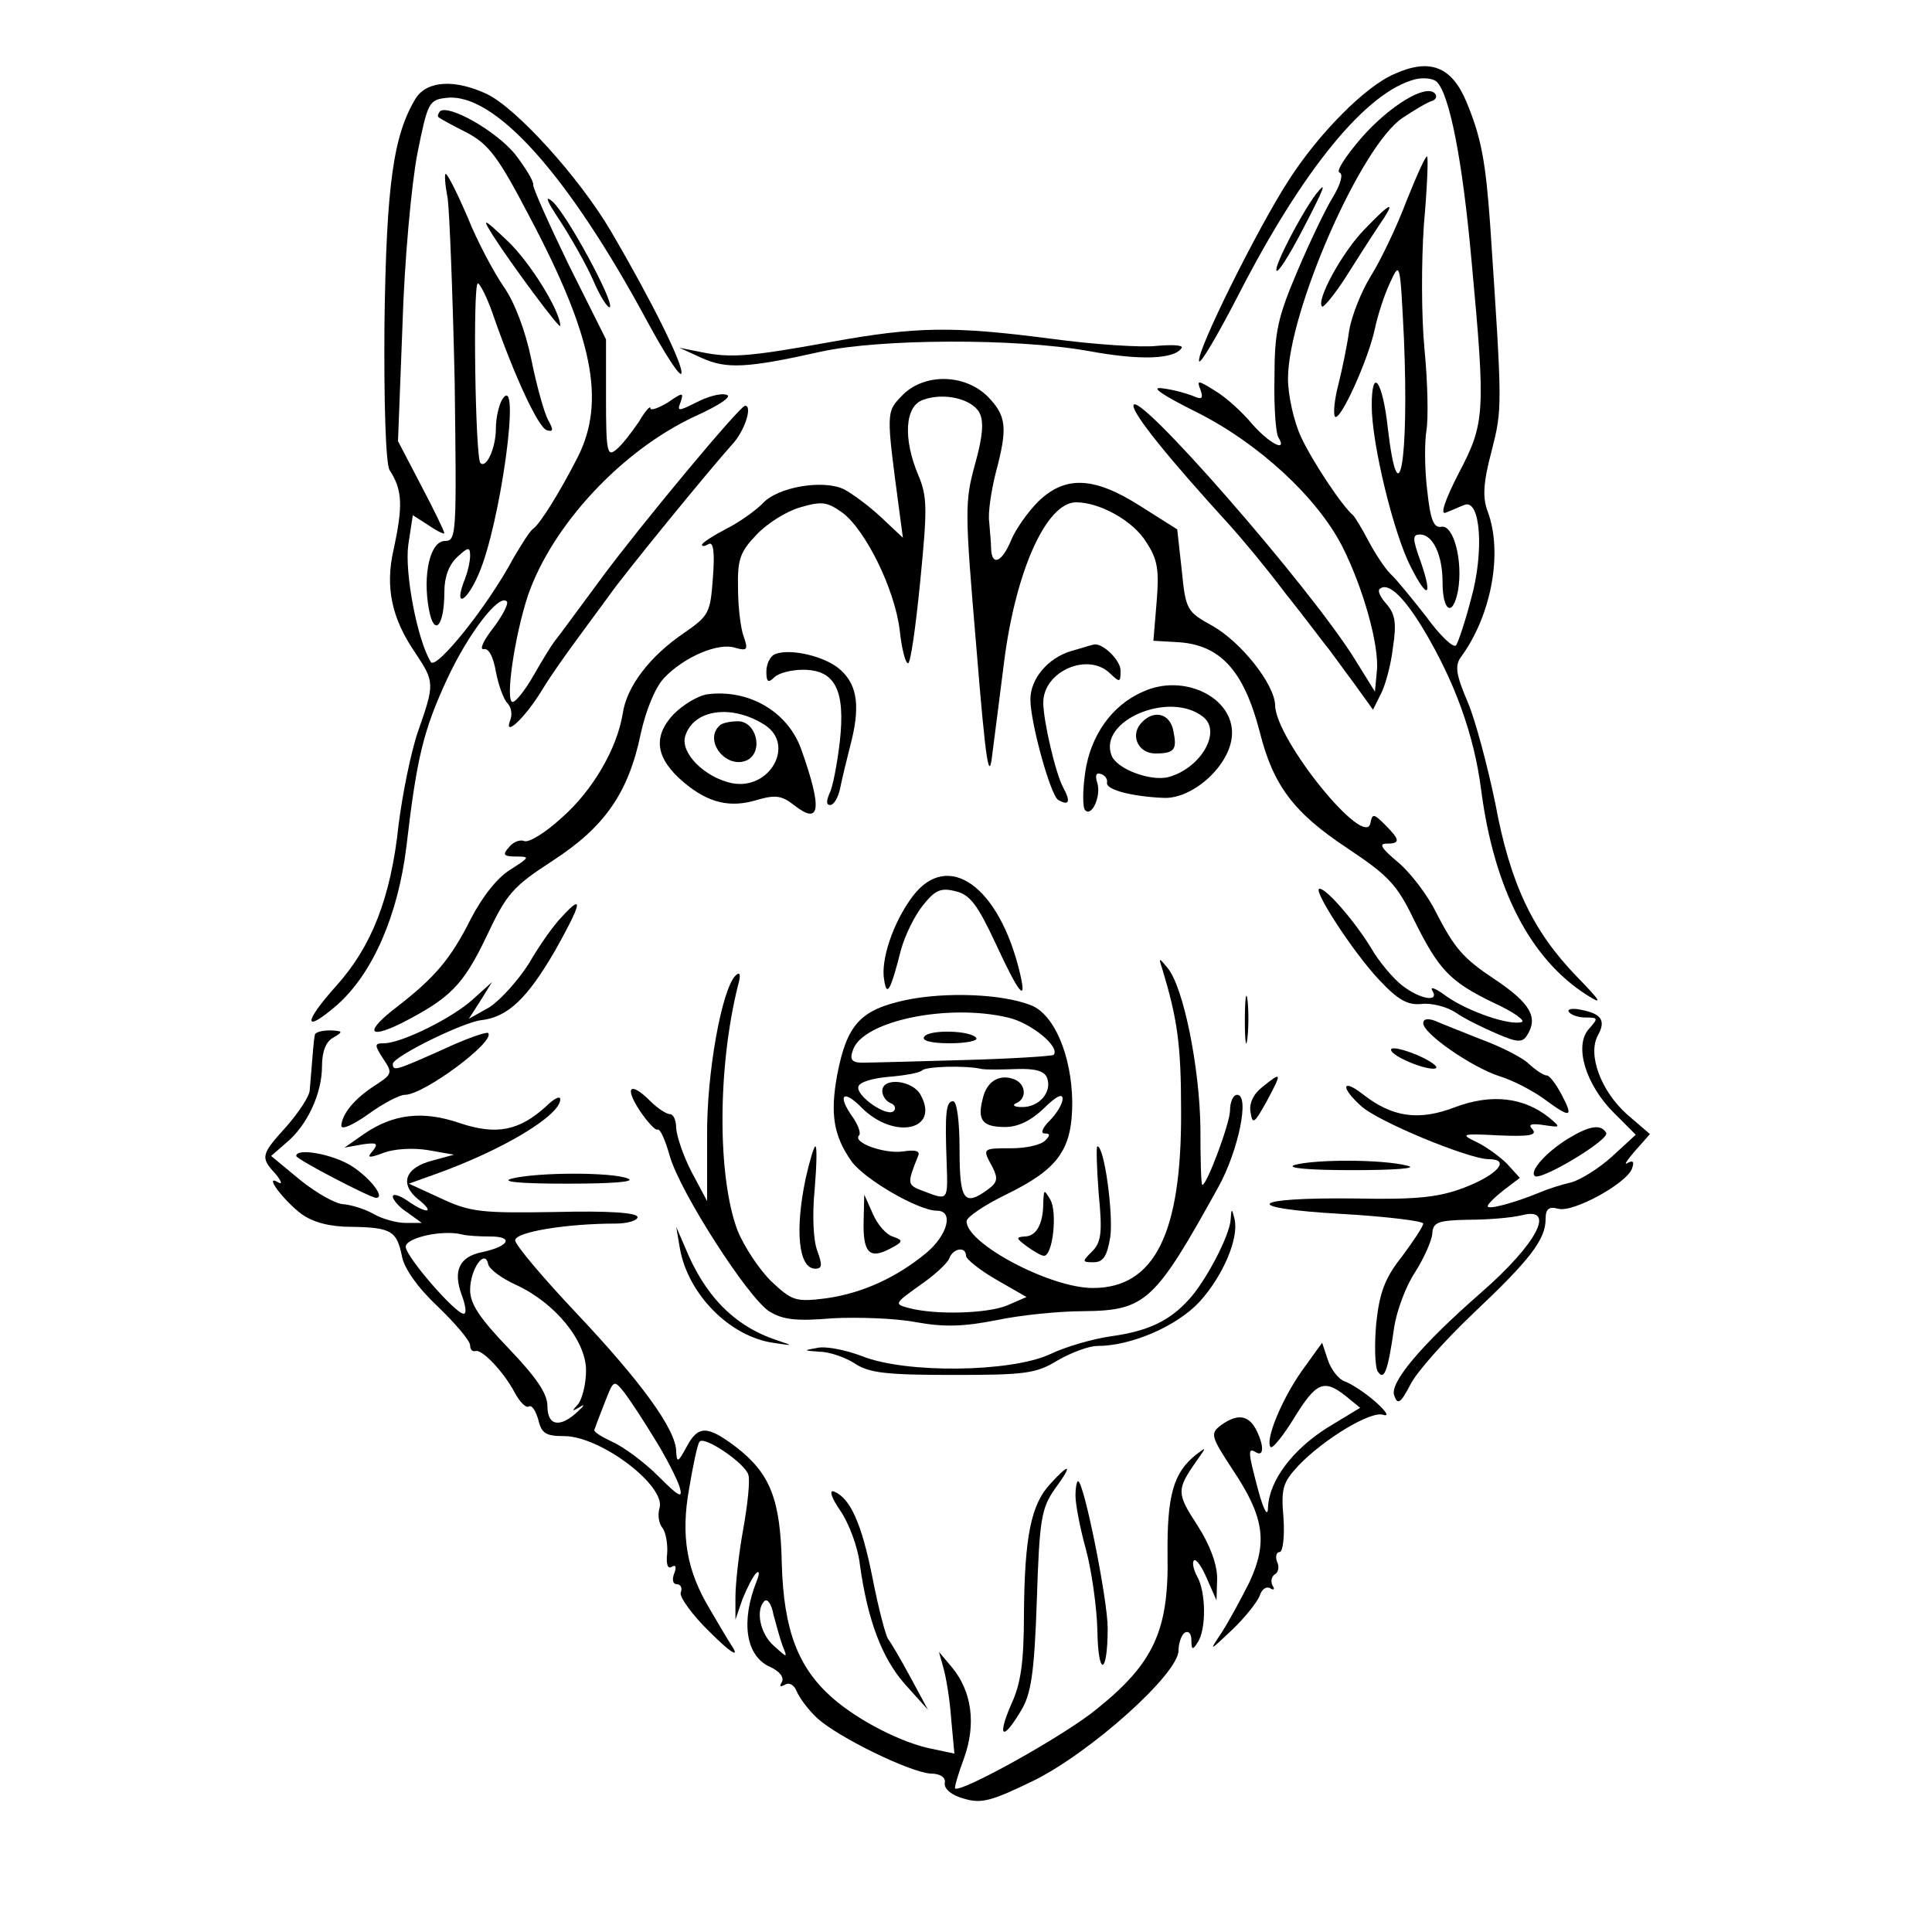 <?xml version="1.0" standalone="no"?>
<!DOCTYPE svg PUBLIC "-//W3C//DTD SVG 20010904//EN"
 "http://www.w3.org/TR/2001/REC-SVG-20010904/DTD/svg10.dtd">
<svg version="1.0" xmlns="http://www.w3.org/2000/svg"
 width="300pt" height="300pt" viewBox="0 0 300 300"
 preserveAspectRatio="xMidYMid meet">
<g transform="translate(0,300) scale(0.1,-0.1)"
fill="#000000" stroke="none">
<path d="M2165 2885 c-45 -19 -118 -93 -164 -165 -48 -74 -144 -267 -139 -281
2 -5 29 41 61 103 100 195 199 316 275 335 13 3 28 1 33 -4 20 -20 40 -122 54
-278 22 -237 21 -252 -20 -330 -22 -43 -29 -65 -20 -61 8 3 21 9 29 12 25 10
31 -73 10 -147 -9 -35 -20 -67 -23 -71 -4 -5 -25 15 -46 44 -22 28 -47 59 -56
67 -9 9 -24 32 -34 51 -10 19 -21 37 -24 40 -17 14 -64 85 -81 122 -11 24 -20
64 -20 90 0 103 113 362 178 405 18 12 38 24 45 26 7 2 9 8 5 12 -14 15 -70
-19 -114 -69 -24 -28 -40 -52 -34 -54 6 -2 2 -17 -9 -36 -11 -17 -36 -69 -56
-116 -31 -73 -36 -95 -36 -166 -1 -45 2 -87 6 -93 15 -25 -15 -9 -41 21 -15
18 -40 41 -57 51 -27 17 -29 17 -23 2 5 -14 2 -16 -11 -10 -10 4 -31 10 -48
12 -20 3 -1 -10 53 -37 96 -48 187 -132 226 -208 33 -65 58 -155 54 -194 l-3
-32 -31 50 c-70 113 -343 425 -344 394 0 -14 55 -82 149 -185 20 -22 59 -69
86 -105 28 -35 55 -71 62 -80 7 -8 26 -35 44 -59 l31 -43 12 24 c7 13 16 46
19 73 6 38 3 52 -10 67 -9 10 -14 20 -11 23 12 12 36 -9 67 -60 50 -83 80
-166 91 -252 20 -153 76 -262 164 -318 25 -16 23 -11 -15 28 -69 71 -104 145
-127 269 -12 58 -31 130 -43 158 -18 42 -20 56 -11 69 48 65 66 163 42 227 -8
21 -7 44 6 93 17 67 17 66 -2 351 -7 99 -14 137 -37 192 -23 55 -57 68 -112
43z"/>
<path d="M646 2848 c-35 -57 -46 -133 -49 -350 -1 -125 2 -219 8 -228 20 -31
21 -55 6 -124 -13 -58 -3 -106 34 -160 30 -45 30 -48 4 -122 -11 -32 -24 -97
-30 -144 -12 -114 -42 -190 -97 -251 -52 -58 -51 -75 2 -29 55 49 94 139 107
245 16 137 26 180 63 260 33 71 81 134 93 121 3 -3 -6 -21 -21 -41 -15 -19
-22 -34 -15 -33 8 2 15 -12 19 -35 4 -21 12 -43 18 -49 6 -6 8 -18 4 -27 -10
-27 24 5 50 48 12 20 36 54 53 77 16 22 39 53 50 68 22 32 156 196 192 236 19
20 32 60 20 60 -8 0 -161 -184 -221 -265 -37 -50 -70 -95 -75 -101 -4 -5 -19
-29 -32 -52 -13 -23 -28 -42 -33 -42 -12 0 3 103 24 166 38 109 145 224 258
277 40 18 60 32 50 34 -9 3 -30 -3 -47 -12 -28 -14 -30 -14 -24 1 5 15 3 15
-20 -1 -15 -9 -27 -13 -27 -9 0 5 -8 -4 -18 -21 -11 -16 -26 -36 -35 -43 -14
-12 -16 -4 -16 79 l0 92 -58 116 c-31 64 -56 120 -55 124 1 5 -11 25 -27 46
-29 37 -105 80 -118 68 -3 -4 -4 -8 -2 -9 2 -2 22 -13 44 -24 34 -18 49 -38
97 -130 99 -187 119 -287 75 -374 -27 -53 -58 -103 -69 -111 -5 -3 -18 -24
-31 -46 -40 -75 -120 -174 -128 -161 -21 34 -41 139 -35 182 l7 46 25 -16 c13
-9 24 -14 24 -12 0 3 -16 36 -36 74 l-36 69 7 181 c3 100 14 218 23 265 16 80
18 84 45 87 74 9 188 -117 312 -347 27 -50 51 -87 53 -81 4 12 -46 113 -110
222 -49 83 -146 190 -192 212 -49 23 -92 21 -110 -6z"/>
<path d="M2184 2688 c-15 -40 -40 -92 -55 -116 -15 -24 -30 -62 -34 -85 -3
-23 -11 -61 -17 -85 -6 -23 -8 -45 -5 -49 8 -8 52 89 62 137 4 19 14 51 23 70
16 35 16 35 22 -85 8 -190 -8 -284 -25 -140 -8 74 -25 97 -25 35 0 -59 34
-199 61 -251 26 -51 34 -46 15 9 -13 36 -13 42 -1 42 20 0 35 -32 35 -74 0
-46 16 -55 24 -13 8 46 -7 103 -26 99 -12 -2 -17 11 -22 58 -4 33 -4 74 -1 92
3 18 2 74 -3 125 -5 52 -5 136 -1 194 5 56 7 104 5 106 -2 2 -16 -29 -32 -69z"/>
<path d="M695 2693 c3 -21 8 -149 11 -285 3 -237 3 -248 -15 -248 -23 0 -35
-52 -25 -106 8 -44 24 -27 24 27 0 23 7 42 20 54 17 16 20 16 20 2 0 -9 -4
-27 -10 -41 -15 -41 5 -30 23 12 34 77 67 318 37 272 -5 -8 -10 -28 -10 -45 0
-31 -15 -63 -24 -54 -8 8 -12 279 -4 279 3 0 14 -21 23 -47 34 -98 71 -177 84
-181 10 -3 11 0 2 16 -6 11 -18 54 -26 94 -9 44 -26 89 -43 113 -15 22 -41 70
-56 108 -16 37 -31 67 -34 67 -2 0 -1 -17 3 -37z"/>
<path d="M2043 2698 c-23 -31 -64 -110 -61 -118 2 -5 19 22 39 60 36 69 41 82
22 58z"/>
<path d="M869 2658 c17 -26 41 -68 52 -93 11 -26 23 -44 26 -42 7 8 -66 143
-89 164 -13 11 -9 1 11 -29z"/>
<path d="M2118 2643 c-34 -35 -75 -110 -65 -119 2 -2 18 17 35 43 17 27 40 63
52 81 29 42 22 41 -22 -5z"/>
<path d="M765 2635 c28 -44 105 -148 105 -141 0 23 -47 99 -82 132 -38 36 -40
36 -23 9z"/>
<path d="M1290 2469 c-127 -23 -155 -25 -200 -16 l-35 7 35 -16 c38 -17 69
-16 185 10 91 20 303 21 415 1 81 -15 134 -13 145 5 2 4 -14 5 -38 3 -23 -3
-98 2 -165 11 -153 20 -209 19 -342 -5z"/>
<path d="M1400 2385 c-24 -25 -24 -25 -4 -175 l6 -45 -33 31 c-19 18 -45 37
-58 44 -32 16 -104 4 -127 -22 -11 -11 -36 -29 -56 -39 -21 -11 -38 -22 -38
-25 0 -3 5 -2 10 1 8 5 10 -13 7 -52 -4 -55 -6 -59 -45 -86 -53 -36 -89 -83
-95 -125 -9 -55 -47 -120 -95 -162 -25 -23 -51 -39 -58 -36 -7 3 -18 -2 -24
-10 -10 -11 -8 -14 11 -14 22 0 22 -1 -8 -20 -20 -12 -44 -42 -62 -77 -31 -62
-56 -91 -114 -136 -50 -38 -47 -52 6 -26 76 39 96 59 132 134 32 68 41 78 104
119 80 52 117 105 136 197 8 36 22 71 36 86 31 33 85 56 111 47 18 -5 20 -3
13 17 -5 13 -9 47 -9 76 -1 44 3 56 29 83 16 17 46 36 67 42 34 10 42 9 66 -8
36 -27 81 -118 89 -182 3 -29 9 -52 13 -52 4 0 12 57 19 128 11 112 11 131 -3
164 -24 57 -21 107 7 117 32 12 76 2 88 -20 7 -14 5 -37 -7 -80 -16 -58 -16
-72 2 -283 15 -185 20 -212 25 -166 4 30 12 94 18 141 18 143 66 249 112 249
37 0 89 -29 109 -62 18 -27 20 -44 16 -93 l-5 -60 35 -2 c68 -3 105 -43 130
-139 21 -84 53 -126 136 -181 63 -42 77 -56 103 -110 39 -79 56 -97 124 -130
31 -14 50 -28 44 -30 -18 -6 -83 16 -117 40 -16 12 -26 16 -22 9 12 -19 -19
-14 -47 8 -14 11 -36 37 -48 58 -25 41 -69 92 -80 92 -12 0 53 -100 93 -142
29 -31 44 -39 65 -37 15 2 39 -4 53 -13 14 -10 43 -24 64 -33 32 -14 40 -14
47 -3 18 28 6 50 -51 88 -48 32 -61 47 -90 103 -13 27 -40 62 -59 78 -25 21
-31 29 -18 29 22 0 21 6 -2 29 -18 18 -20 18 -23 3 -8 -42 -147 129 -148 183
-1 33 -53 98 -97 123 -40 22 -42 25 -48 87 l-7 63 -57 36 c-72 46 -117 48
-159 7 -16 -16 -35 -43 -42 -60 -14 -34 -30 -41 -31 -13 0 9 -2 28 -3 42 -2
13 3 47 10 75 19 71 17 89 -12 119 -36 36 -100 37 -134 1z"/>
<path d="M1663 1989 c-36 -11 -63 -43 -63 -75 0 -36 31 -148 43 -156 17 -10
20 -3 8 19 -12 22 -31 104 -31 132 0 49 70 79 104 45 15 -14 16 -14 16 5 0 16
-29 44 -42 40 -2 0 -17 -5 -35 -10z"/>
<path d="M1203 1984 c-7 -3 -13 -15 -13 -27 0 -16 3 -18 12 -9 7 7 27 12 45
12 50 0 66 -32 57 -112 -4 -34 -11 -71 -16 -80 -5 -12 -5 -18 1 -18 6 0 13 12
16 28 3 15 10 43 15 63 16 60 12 94 -14 118 -23 22 -80 35 -103 25z"/>
<path d="M1775 1926 c-49 -21 -82 -69 -90 -126 -4 -28 -4 -54 0 -58 10 -11 25
21 19 42 -4 12 -2 17 6 14 6 -2 10 -8 9 -13 -3 -11 38 -22 89 -24 46 -1 103
52 105 98 3 58 -75 96 -138 67z m93 -39 c30 -23 -4 -81 -55 -94 -28 -6 -79 13
-87 34 -21 54 90 101 142 60z"/>
<path d="M1771 1876 c-16 -19 -3 -46 23 -46 30 0 34 6 28 35 -5 28 -32 34 -51
11z"/>
<path d="M1099 1922 c-15 -2 -38 -16 -53 -31 -33 -35 -28 -69 16 -106 38 -32
72 -40 114 -27 28 8 38 7 58 -9 40 -31 43 -5 10 88 -21 58 -81 93 -145 85z
m89 -48 c47 -31 7 -102 -52 -90 -42 9 -80 47 -72 73 13 42 73 50 124 17z"/>
<path d="M1117 1873 c-25 -24 12 -69 44 -53 25 14 13 60 -15 60 -13 0 -26 -3
-29 -7z"/>
<path d="M1417 1608 c-30 -40 -50 -99 -44 -130 4 -27 10 -16 26 47 6 22 21 53
34 69 19 24 28 28 51 22 22 -5 34 -21 62 -81 36 -78 49 -94 38 -47 -32 136
-112 193 -167 120z"/>
<path d="M873 1577 c-12 -12 -35 -44 -51 -72 -17 -27 -45 -58 -62 -69 l-32
-18 18 28 18 29 -30 -27 c-32 -29 -109 -67 -137 -68 -16 0 -16 -2 -2 -24 15
-22 14 -24 -12 -41 -33 -21 -52 -45 -53 -63 0 -7 18 1 42 18 22 16 48 30 57
30 29 0 141 83 129 96 -3 2 -35 -9 -71 -26 -72 -32 -77 -34 -77 -22 0 11 109
65 138 68 41 5 71 34 114 108 41 73 45 90 11 53z"/>
<path d="M1804 1498 c24 -79 30 -118 30 -223 1 -190 -41 -275 -137 -275 -67 0
-198 70 -196 104 0 6 28 25 61 41 82 40 103 70 103 144 -1 72 -28 136 -64 150
-45 18 -134 21 -195 8 -70 -15 -91 -38 -106 -116 -11 -60 -6 -94 22 -134 20
-28 104 -77 133 -77 26 0 17 -37 -16 -65 -47 -39 -100 -63 -156 -71 -48 -6
-53 -4 -86 27 -19 19 -42 54 -52 79 -31 83 -31 252 1 380 5 17 3 22 -4 15 -21
-21 -45 -151 -44 -250 l0 -100 -24 45 c-13 25 -23 55 -24 68 0 12 -4 22 -10
22 -5 0 -19 9 -30 20 -31 31 -41 23 -17 -14 12 -18 25 -32 28 -30 4 2 12 -16
19 -41 16 -56 120 -218 154 -241 21 -13 41 -16 99 -11 39 2 98 0 129 -6 44 -8
74 -7 125 3 38 8 98 14 135 14 97 1 111 14 210 193 31 56 49 143 29 143 -6 0
-11 -11 -11 -24 0 -20 -36 -116 -43 -116 -2 0 -3 39 -3 88 -1 93 -26 219 -51
249 -13 16 -14 16 -9 1z m-239 -78 c36 -8 82 -46 71 -58 -3 -2 -65 -6 -138 -8
-73 -2 -141 -4 -152 -4 -23 -1 -28 3 -21 21 17 44 147 71 240 49z m-40 -80 c6
-1 29 -1 53 0 30 1 44 -3 48 -14 8 -22 -13 -46 -40 -45 -11 0 -15 3 -8 6 17 7
15 30 -3 37 -23 9 -43 -3 -49 -30 -9 -34 0 -44 35 -44 20 0 40 10 60 29 18 18
29 24 29 15 0 -8 -9 -23 -20 -34 -11 -11 -15 -20 -8 -20 9 0 9 -3 1 -11 -7 -7
-30 -12 -52 -12 -46 0 -46 0 -30 -29 9 -18 8 -24 -7 -35 -37 -27 -44 -17 -44
62 0 43 -4 75 -10 75 -11 0 -13 -17 -10 -97 2 -58 2 -57 -35 -43 -27 10 -27
11 -9 56 3 7 -6 9 -24 6 -29 -4 -79 14 -68 25 3 3 -1 15 -9 27 -26 36 -16 46
14 15 50 -49 120 -34 91 20 -12 24 -60 29 -60 7 0 -8 6 -16 13 -19 6 -2 9 -8
5 -12 -10 -11 -60 24 -55 38 2 7 23 13 48 15 24 2 47 6 51 10 6 6 67 8 93 2z
m-25 -290 c0 -5 21 -22 47 -37 l47 -27 -30 -13 c-31 -13 -113 -15 -153 -4 -23
6 -22 7 17 35 22 15 43 34 46 42 6 16 26 19 26 4z"/>
<path d="M1435 1390 c-4 -6 11 -10 40 -10 25 0 44 4 41 8 -7 12 -74 14 -81 2z"/>
<path d="M1933 1415 c0 -33 2 -45 4 -27 2 18 2 45 0 60 -2 15 -4 0 -4 -33z"/>
<path d="M2436 1429 c3 -5 15 -9 26 -9 20 0 20 -1 5 -18 -23 -26 -5 -86 39
-130 l34 -34 -37 -34 c-21 -19 -49 -36 -63 -40 -14 -3 -36 -10 -50 -16 -39
-16 -80 -27 -80 -21 0 3 11 14 25 25 l25 19 -20 22 c-11 11 -33 27 -48 34 -25
12 -22 13 35 10 47 -2 60 0 53 9 -8 8 -3 10 17 7 27 -4 27 -4 8 12 -39 31 -89
37 -145 16 -57 -22 -98 -16 -144 20 -32 25 -35 11 -3 -18 25 -24 168 -83 199
-83 34 0 14 -24 -38 -44 -39 -15 -73 -19 -169 -17 -167 2 -181 -15 -21 -24 69
-4 126 -11 126 -15 0 -4 -15 -27 -33 -51 -27 -34 -35 -57 -40 -104 -3 -33 -2
-66 2 -74 10 -16 16 -2 26 69 4 25 18 63 32 84 14 22 26 49 27 60 1 18 8 21
56 22 30 0 67 3 83 7 54 14 24 -44 -63 -120 -94 -82 -143 -141 -135 -160 5
-15 10 -12 25 17 10 20 54 69 97 110 88 83 113 115 113 147 0 16 5 20 20 16
23 -6 105 39 114 62 4 11 2 14 -7 9 -6 -4 -1 4 12 19 l23 26 -36 31 c-40 36
-61 92 -45 122 13 23 6 34 -26 40 -13 3 -22 1 -19 -3z"/>
<path d="M2210 1411 c0 -16 75 -68 118 -82 20 -6 51 -22 69 -35 42 -31 47 -30
28 6 -9 17 -19 30 -23 30 -5 0 -17 8 -28 18 -10 10 -44 27 -74 38 -30 12 -63
25 -72 29 -11 4 -18 3 -18 -4z"/>
<path d="M489 1393 c-2 -7 -3 -27 -8 -85 0 -10 -17 -35 -36 -57 -40 -44 -41
-48 -17 -74 9 -11 11 -17 4 -13 -23 14 7 -27 36 -49 18 -13 44 -20 77 -20 62
-1 71 -6 79 -45 3 -19 25 -50 56 -79 27 -26 50 -53 50 -60 0 -6 3 -10 8 -9 10
4 44 -32 61 -64 8 -15 18 -25 22 -22 5 3 11 -7 15 -21 5 -21 12 -25 40 -25 57
0 159 -78 148 -112 -3 -11 -1 -24 5 -31 5 -7 8 -25 7 -39 -2 -17 1 -25 7 -21
6 4 8 0 4 -10 -4 -10 -2 -17 4 -17 6 0 9 -6 6 -13 -2 -7 18 -35 46 -62 29 -29
44 -39 36 -25 -9 14 -25 41 -36 60 -37 61 -46 115 -33 188 6 36 13 69 16 73 6
11 71 -33 76 -51 3 -8 -1 -46 -8 -85 -7 -38 -12 -86 -12 -105 l0 -35 11 32 c7
17 16 35 21 40 5 5 6 0 1 -12 -25 -63 -17 -116 20 -133 16 -7 23 -17 19 -24
-4 -7 -3 -8 5 -4 6 4 14 0 18 -10 4 -10 18 -29 32 -42 33 -30 144 -84 176 -86
15 0 24 -6 22 -15 -1 -9 11 -19 30 -24 27 -8 42 -4 108 28 89 44 225 166 225
202 0 12 5 25 10 28 6 3 10 -2 10 -12 0 -15 2 -16 10 -3 13 20 13 77 -1 102
-6 11 -8 22 -5 25 3 3 12 -9 20 -28 l15 -34 1 34 c0 22 -11 52 -31 83 -32 49
-32 55 -2 98 17 24 17 24 0 11 -35 -28 -45 -63 -44 -157 2 -116 -22 -167 -109
-237 -49 -41 -213 -132 -221 -124 -1 2 5 23 14 47 19 53 12 103 -18 140 l-21
25 7 -25 c4 -14 10 -49 12 -79 l5 -54 -33 7 c-48 9 -116 44 -157 80 -53 47
-75 105 -78 207 -2 101 -18 141 -71 182 -45 34 -59 34 -77 0 -13 -24 -15 -25
-16 -7 0 34 -55 109 -155 215 -52 55 -95 106 -95 113 0 13 80 26 156 26 19 0
34 5 34 10 0 7 -45 10 -127 8 -116 -2 -133 0 -178 21 l-50 23 39 14 c107 38
196 92 196 117 0 6 -10 1 -22 -11 -42 -38 -77 -45 -134 -26 -58 20 -104 14
-149 -17 l-30 -21 28 5 c22 3 25 2 16 -10 -10 -11 -7 -12 17 -3 16 6 45 8 69
4 l40 -7 -33 -9 c-43 -11 -52 -36 -23 -60 28 -22 14 -24 -17 -2 -12 8 -22 11
-22 6 0 -5 10 -17 23 -25 l22 -16 -25 0 c-14 0 -36 6 -50 14 -14 8 -35 14 -46
15 -12 0 -42 17 -67 37 l-46 38 23 20 c33 27 56 77 56 119 0 23 6 39 18 45 15
9 15 10 -5 11 -13 0 -24 -3 -24 -7z m272 -313 c37 0 30 -15 -11 -24 -37 -7
-47 -29 -33 -67 6 -16 8 -29 3 -29 -13 0 -90 89 -90 104 0 14 57 27 88 19 8
-2 27 -3 43 -3z m40 -75 c61 -28 109 -87 109 -133 0 -21 -6 -44 -12 -52 -11
-12 -10 -12 2 -5 9 6 7 2 -3 -7 -28 -26 -47 -22 -47 9 0 19 -17 44 -60 89 -45
47 -60 69 -60 91 0 32 23 65 28 40 2 -8 21 -22 43 -32z m216 -240 c17 -27 34
-61 38 -73 6 -20 0 -17 -33 16 -21 21 -53 45 -71 53 -17 8 -30 16 -28 19 1 3
8 22 16 42 14 36 14 36 31 15 9 -12 30 -44 47 -72z m198 -320 c8 -20 8 -20
-13 -1 -22 19 -29 56 -15 70 5 4 11 -5 14 -21 4 -15 10 -37 14 -48z"/>
<path d="M2160 1370 c0 -10 56 -33 69 -29 6 2 -8 12 -29 21 -22 9 -40 13 -40
8z"/>
<path d="M1960 1312 c-14 -11 -21 -26 -18 -40 3 -19 6 -16 25 18 24 45 24 47
-7 22z"/>
<path d="M2435 1232 c-34 -21 -60 -50 -52 -58 8 -9 118 57 111 67 -8 14 -26
11 -59 -9z"/>
<path d="M1251 1170 c-17 -81 -11 -140 15 -140 11 0 11 6 3 28 -6 16 -8 54 -4
95 3 37 4 67 1 67 -2 0 -9 -23 -15 -50z"/>
<path d="M1706 1147 c6 -61 4 -76 -10 -90 -16 -16 -16 -17 2 -17 15 0 21 9 26
39 5 35 -9 141 -20 141 -2 0 -1 -33 2 -73z"/>
<path d="M460 1205 c0 -5 115 -65 124 -65 15 0 -10 32 -39 50 -29 18 -85 28
-85 15z"/>
<path d="M2010 1191 c-14 -5 25 -8 90 -8 68 0 103 3 85 7 -39 10 -143 10 -175
1z"/>
<path d="M795 1170 c-19 -5 12 -8 85 -8 73 0 108 3 95 8 -24 10 -139 10 -180
0z"/>
<path d="M1620 1133 c0 -34 -11 -53 -29 -53 -14 -1 -13 -3 3 -15 11 -8 23 -15
27 -15 14 0 21 68 10 87 -10 17 -10 16 -11 -4z"/>
<path d="M1341 1103 c-1 -48 9 -59 41 -42 21 11 21 13 4 19 -10 3 -24 19 -31
36 l-13 29 -1 -42z"/>
<path d="M1911 1107 c-1 -25 -39 -97 -65 -125 -30 -33 -63 -49 -121 -57 -28
-4 -70 -16 -95 -28 -61 -28 -223 -30 -291 -3 -26 10 -57 16 -70 13 -22 -4 -22
-4 4 -6 15 0 40 -9 54 -18 22 -15 50 -18 153 -18 112 0 129 2 163 23 21 12 48
22 61 22 53 0 124 31 159 69 37 41 61 99 54 128 -4 17 -5 17 -6 0z"/>
<path d="M1056 1060 c13 -70 77 -135 144 -145 33 -5 33 -5 6 4 -66 22 -112 69
-143 146 l-13 30 6 -35z"/>
<path d="M2022 872 c-32 -45 -58 -109 -49 -119 3 -3 20 18 37 46 34 55 46 60
80 33 l22 -18 -51 -31 c-54 -34 -90 -82 -92 -123 0 -16 -6 -8 -15 25 -16 60
-17 68 -4 60 13 -8 13 11 0 36 -12 22 -29 24 -54 6 -17 -13 -16 -17 18 -69 49
-73 55 -113 26 -175 -13 -26 -32 -61 -43 -78 -20 -30 -20 -30 16 4 20 19 39
43 43 53 3 10 10 15 16 12 6 -4 8 -2 4 4 -3 6 -2 13 3 17 6 3 8 12 4 20 -3 8
-1 15 4 15 5 0 8 24 6 53 -4 46 -1 55 23 81 39 41 113 86 132 79 10 -3 4 6
-13 21 -16 14 -38 28 -47 31 -9 3 -21 18 -26 33 l-9 27 -31 -43z"/>
<path d="M1631 696 c-30 -32 -40 -82 -41 -201 0 -77 -5 -110 -20 -142 -22 -51
-13 -57 15 -10 16 26 21 57 25 172 4 126 7 143 28 173 28 38 24 42 -7 8z"/>
<path d="M1670 677 c0 -12 7 -50 16 -82 9 -33 17 -90 18 -126 1 -74 16 -71 16
3 0 44 -37 228 -46 228 -2 0 -4 -10 -4 -23z"/>
<path d="M1305 654 c13 -19 27 -56 30 -82 12 -87 34 -146 70 -187 l36 -40 -27
50 c-15 28 -31 55 -35 60 -4 6 -15 48 -24 94 -17 86 -35 125 -60 135 -8 3 -4
-10 10 -30z"/>
</g>
</svg>
